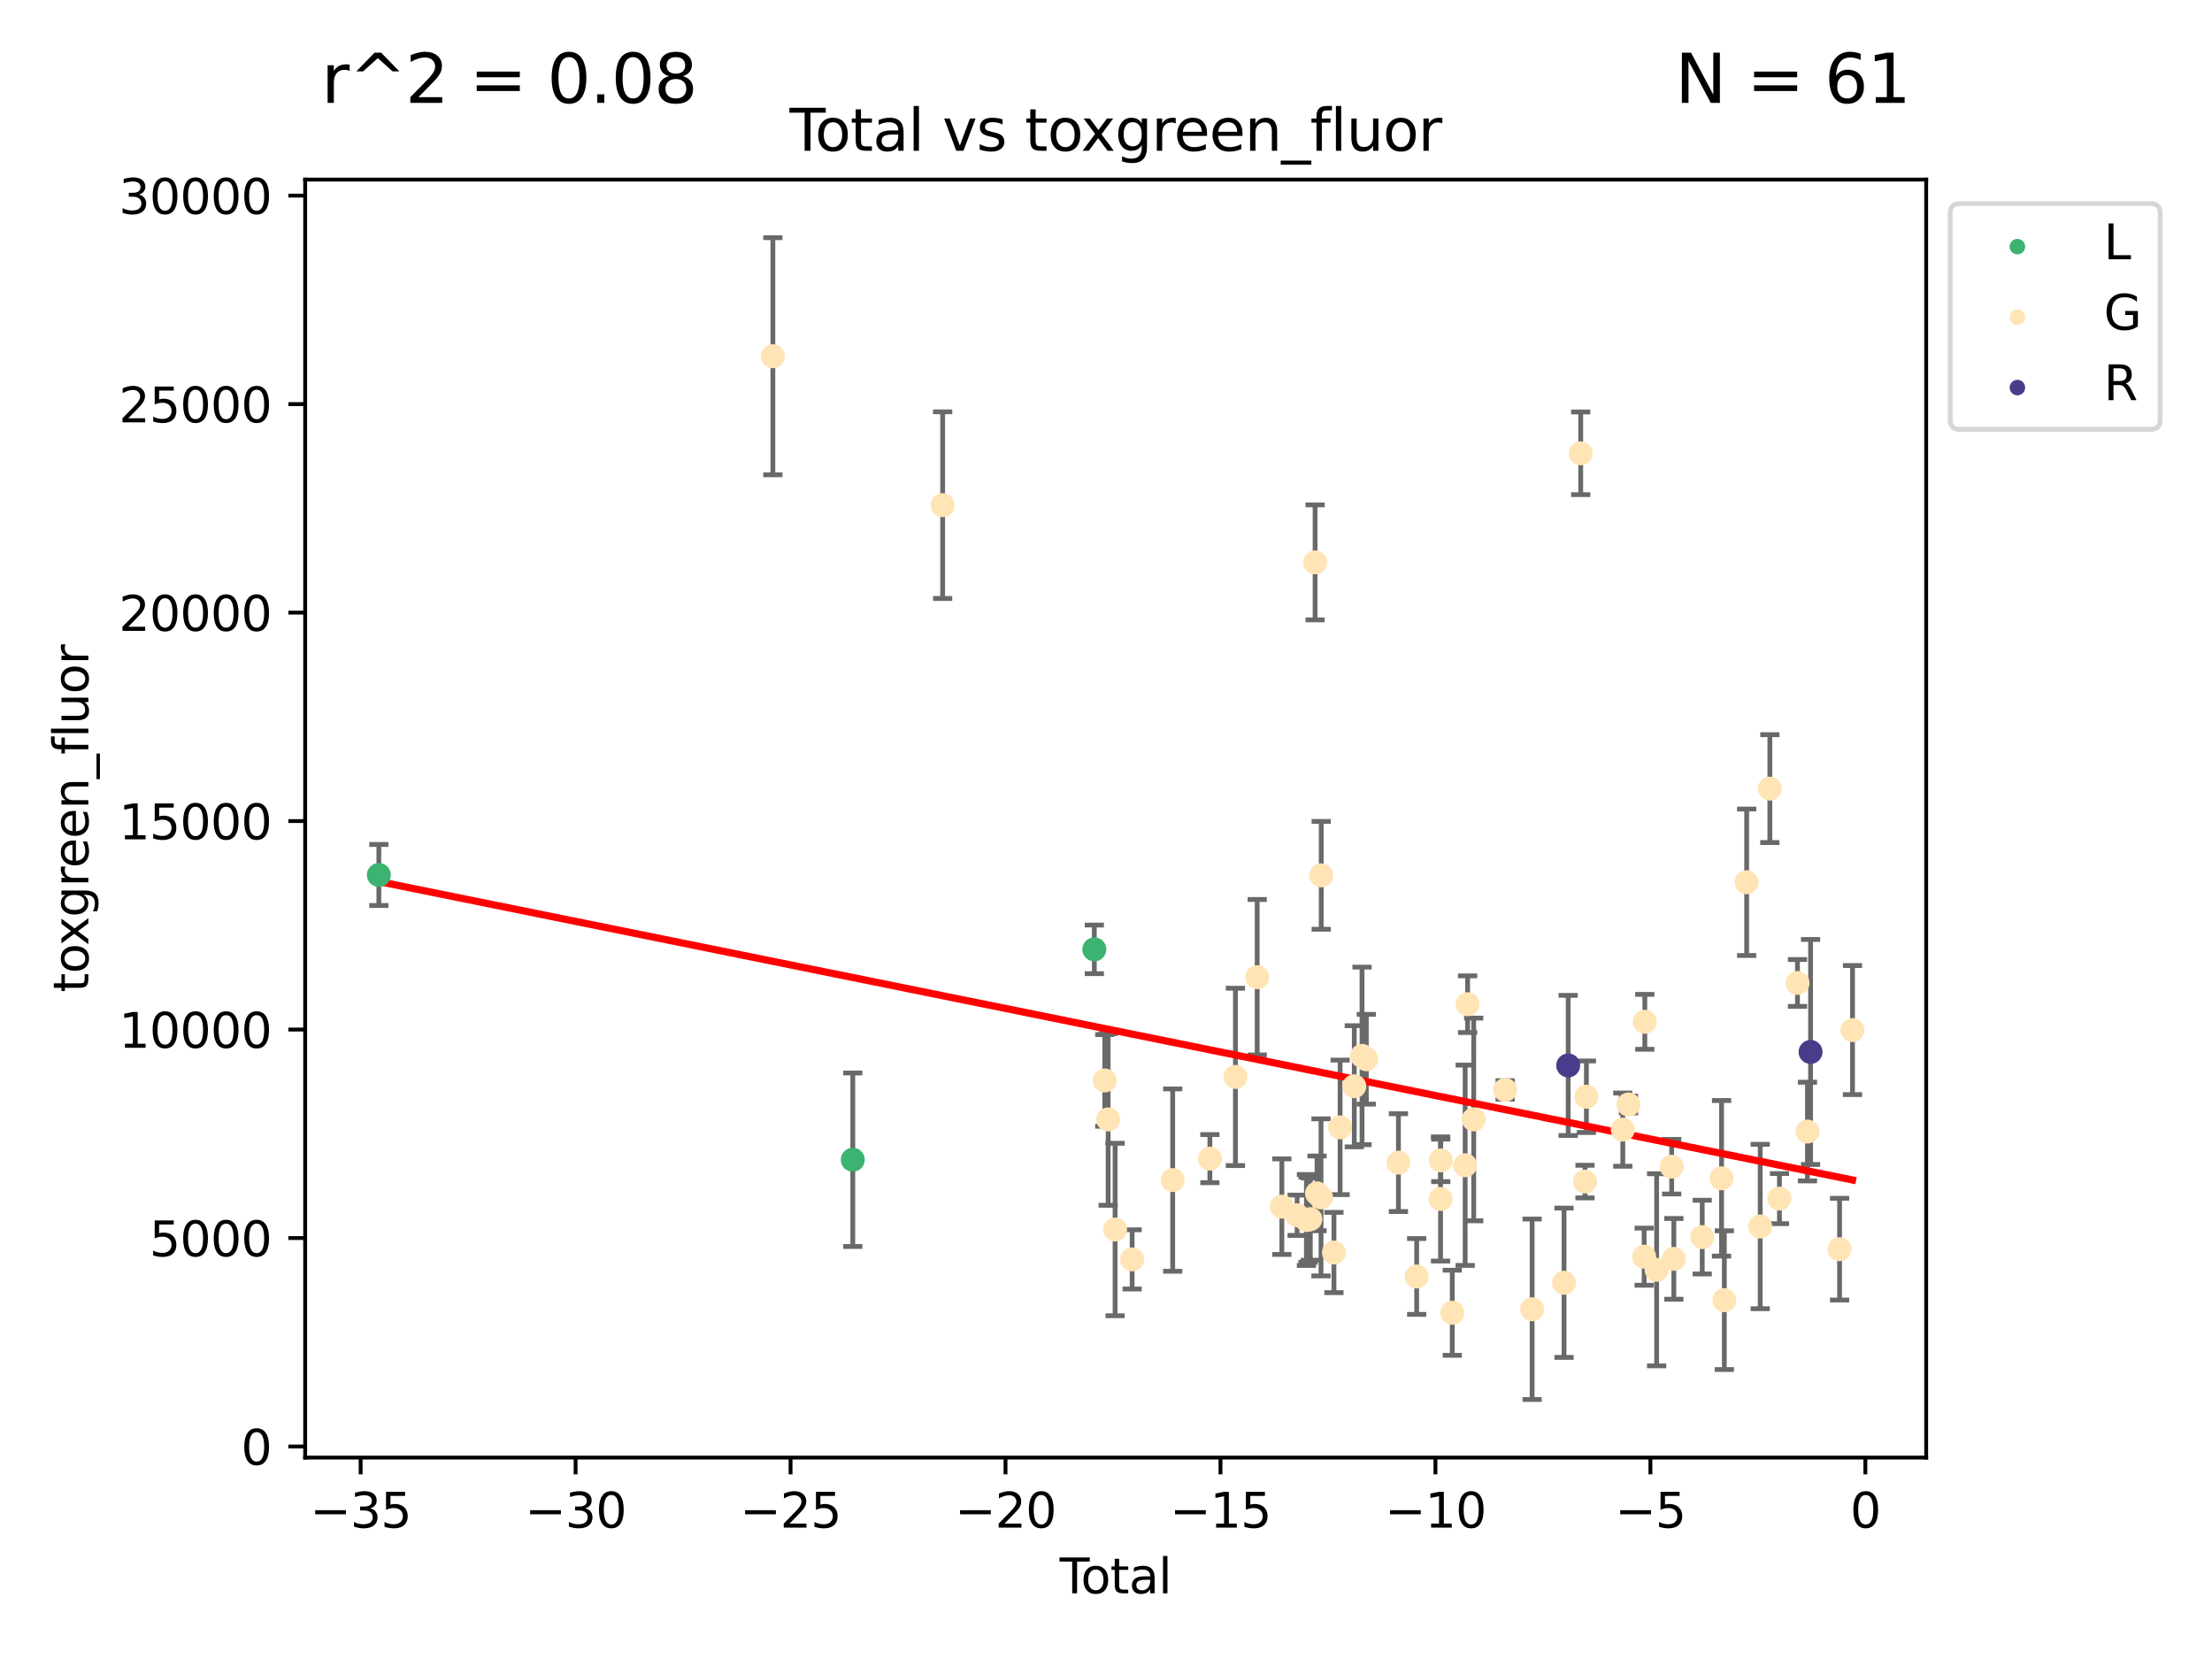 <?xml version="1.0" encoding="utf-8" standalone="no"?>
<!DOCTYPE svg PUBLIC "-//W3C//DTD SVG 1.1//EN"
  "http://www.w3.org/Graphics/SVG/1.1/DTD/svg11.dtd">
<svg xmlns:xlink="http://www.w3.org/1999/xlink" width="460.8pt" height="345.6pt" viewBox="0 0 460.8 345.6" xmlns="http://www.w3.org/2000/svg" version="1.1">
 <defs>
  <style type="text/css">*{stroke-linejoin: round; stroke-linecap: butt}</style>
 </defs>
 <g id="figure_1">
  <g id="patch_1">
   <path d="M 0 345.6 
L 460.8 345.6 
L 460.8 0 
L 0 0 
z
" style="fill: #ffffff"/>
  </g>
  <g id="axes_1">
   <g id="patch_2">
    <path d="M 63.571 303.64 
L 401.26 303.64 
L 401.26 37.411 
L 63.571 37.411 
z
" style="fill: #ffffff"/>
   </g>
   <g id="PathCollection_1">
    <defs>
     <path id="m1b25e1548e" d="M 0 1.118 
C 0.297 1.118 0.581 1 0.791 0.791 
C 1 0.581 1.118 0.297 1.118 0 
C 1.118 -0.297 1 -0.581 0.791 -0.791 
C 0.581 -1 0.297 -1.118 0 -1.118 
C -0.297 -1.118 -0.581 -1 -0.791 -0.791 
C -1 -0.581 -1.118 -0.297 -1.118 0 
C -1.118 0.297 -1 0.581 -0.791 0.791 
C -0.581 1 -0.297 1.118 0 1.118 
z
" style="stroke: #3cb371"/>
    </defs>
    <g clip-path="url(#p5093984e4c)">
     <use xlink:href="#m1b25e1548e" x="78.921" y="182.274" style="fill: #3cb371; stroke: #3cb371"/>
     <use xlink:href="#m1b25e1548e" x="177.651" y="241.595" style="fill: #3cb371; stroke: #3cb371"/>
     <use xlink:href="#m1b25e1548e" x="227.968" y="197.769" style="fill: #3cb371; stroke: #3cb371"/>
    </g>
   </g>
   <g id="PathCollection_2">
    <defs>
     <path id="m65c97c8d1c" d="M 0 1.118 
C 0.297 1.118 0.581 1 0.791 0.791 
C 1 0.581 1.118 0.297 1.118 0 
C 1.118 -0.297 1 -0.581 0.791 -0.791 
C 0.581 -1 0.297 -1.118 0 -1.118 
C -0.297 -1.118 -0.581 -1 -0.791 -0.791 
C -1 -0.581 -1.118 -0.297 -1.118 0 
C -1.118 0.297 -1 0.581 -0.791 0.791 
C -0.581 1 -0.297 1.118 0 1.118 
z
" style="stroke: #ffe4b5"/>
    </defs>
    <g clip-path="url(#p5093984e4c)">
     <use xlink:href="#m65c97c8d1c" x="161.003" y="74.208" style="fill: #ffe4b5; stroke: #ffe4b5"/>
     <use xlink:href="#m65c97c8d1c" x="196.371" y="105.23" style="fill: #ffe4b5; stroke: #ffe4b5"/>
     <use xlink:href="#m65c97c8d1c" x="230.148" y="225.076" style="fill: #ffe4b5; stroke: #ffe4b5"/>
     <use xlink:href="#m65c97c8d1c" x="230.85" y="233.197" style="fill: #ffe4b5; stroke: #ffe4b5"/>
     <use xlink:href="#m65c97c8d1c" x="232.294" y="256.133" style="fill: #ffe4b5; stroke: #ffe4b5"/>
     <use xlink:href="#m65c97c8d1c" x="235.846" y="262.355" style="fill: #ffe4b5; stroke: #ffe4b5"/>
     <use xlink:href="#m65c97c8d1c" x="244.294" y="245.833" style="fill: #ffe4b5; stroke: #ffe4b5"/>
     <use xlink:href="#m65c97c8d1c" x="252.041" y="241.366" style="fill: #ffe4b5; stroke: #ffe4b5"/>
     <use xlink:href="#m65c97c8d1c" x="257.364" y="224.338" style="fill: #ffe4b5; stroke: #ffe4b5"/>
     <use xlink:href="#m65c97c8d1c" x="261.895" y="203.567" style="fill: #ffe4b5; stroke: #ffe4b5"/>
     <use xlink:href="#m65c97c8d1c" x="267.033" y="251.371" style="fill: #ffe4b5; stroke: #ffe4b5"/>
     <use xlink:href="#m65c97c8d1c" x="270.213" y="253.158" style="fill: #ffe4b5; stroke: #ffe4b5"/>
     <use xlink:href="#m65c97c8d1c" x="272.154" y="254.144" style="fill: #ffe4b5; stroke: #ffe4b5"/>
     <use xlink:href="#m65c97c8d1c" x="272.483" y="254.078" style="fill: #ffe4b5; stroke: #ffe4b5"/>
     <use xlink:href="#m65c97c8d1c" x="272.962" y="253.966" style="fill: #ffe4b5; stroke: #ffe4b5"/>
     <use xlink:href="#m65c97c8d1c" x="273.958" y="117.154" style="fill: #ffe4b5; stroke: #ffe4b5"/>
     <use xlink:href="#m65c97c8d1c" x="274.361" y="248.597" style="fill: #ffe4b5; stroke: #ffe4b5"/>
     <use xlink:href="#m65c97c8d1c" x="275.192" y="249.435" style="fill: #ffe4b5; stroke: #ffe4b5"/>
     <use xlink:href="#m65c97c8d1c" x="275.236" y="182.351" style="fill: #ffe4b5; stroke: #ffe4b5"/>
     <use xlink:href="#m65c97c8d1c" x="277.887" y="260.922" style="fill: #ffe4b5; stroke: #ffe4b5"/>
     <use xlink:href="#m65c97c8d1c" x="279.17" y="234.845" style="fill: #ffe4b5; stroke: #ffe4b5"/>
     <use xlink:href="#m65c97c8d1c" x="282.124" y="226.288" style="fill: #ffe4b5; stroke: #ffe4b5"/>
     <use xlink:href="#m65c97c8d1c" x="283.734" y="219.956" style="fill: #ffe4b5; stroke: #ffe4b5"/>
     <use xlink:href="#m65c97c8d1c" x="284.63" y="220.66" style="fill: #ffe4b5; stroke: #ffe4b5"/>
     <use xlink:href="#m65c97c8d1c" x="291.322" y="242.198" style="fill: #ffe4b5; stroke: #ffe4b5"/>
     <use xlink:href="#m65c97c8d1c" x="295.118" y="265.915" style="fill: #ffe4b5; stroke: #ffe4b5"/>
     <use xlink:href="#m65c97c8d1c" x="300.094" y="249.77" style="fill: #ffe4b5; stroke: #ffe4b5"/>
     <use xlink:href="#m65c97c8d1c" x="300.14" y="241.728" style="fill: #ffe4b5; stroke: #ffe4b5"/>
     <use xlink:href="#m65c97c8d1c" x="302.534" y="273.469" style="fill: #ffe4b5; stroke: #ffe4b5"/>
     <use xlink:href="#m65c97c8d1c" x="305.221" y="242.746" style="fill: #ffe4b5; stroke: #ffe4b5"/>
     <use xlink:href="#m65c97c8d1c" x="305.732" y="209.192" style="fill: #ffe4b5; stroke: #ffe4b5"/>
     <use xlink:href="#m65c97c8d1c" x="307.001" y="233.201" style="fill: #ffe4b5; stroke: #ffe4b5"/>
     <use xlink:href="#m65c97c8d1c" x="313.546" y="227.045" style="fill: #ffe4b5; stroke: #ffe4b5"/>
     <use xlink:href="#m65c97c8d1c" x="319.172" y="272.743" style="fill: #ffe4b5; stroke: #ffe4b5"/>
     <use xlink:href="#m65c97c8d1c" x="325.818" y="267.219" style="fill: #ffe4b5; stroke: #ffe4b5"/>
     <use xlink:href="#m65c97c8d1c" x="329.291" y="94.432" style="fill: #ffe4b5; stroke: #ffe4b5"/>
     <use xlink:href="#m65c97c8d1c" x="330.185" y="246.148" style="fill: #ffe4b5; stroke: #ffe4b5"/>
     <use xlink:href="#m65c97c8d1c" x="330.476" y="228.467" style="fill: #ffe4b5; stroke: #ffe4b5"/>
     <use xlink:href="#m65c97c8d1c" x="338.061" y="235.325" style="fill: #ffe4b5; stroke: #ffe4b5"/>
     <use xlink:href="#m65c97c8d1c" x="339.243" y="230.083" style="fill: #ffe4b5; stroke: #ffe4b5"/>
     <use xlink:href="#m65c97c8d1c" x="342.505" y="261.792" style="fill: #ffe4b5; stroke: #ffe4b5"/>
     <use xlink:href="#m65c97c8d1c" x="342.644" y="212.862" style="fill: #ffe4b5; stroke: #ffe4b5"/>
     <use xlink:href="#m65c97c8d1c" x="345.104" y="264.527" style="fill: #ffe4b5; stroke: #ffe4b5"/>
     <use xlink:href="#m65c97c8d1c" x="348.243" y="243.04" style="fill: #ffe4b5; stroke: #ffe4b5"/>
     <use xlink:href="#m65c97c8d1c" x="348.692" y="262.246" style="fill: #ffe4b5; stroke: #ffe4b5"/>
     <use xlink:href="#m65c97c8d1c" x="354.605" y="257.711" style="fill: #ffe4b5; stroke: #ffe4b5"/>
     <use xlink:href="#m65c97c8d1c" x="358.631" y="245.466" style="fill: #ffe4b5; stroke: #ffe4b5"/>
     <use xlink:href="#m65c97c8d1c" x="359.21" y="270.848" style="fill: #ffe4b5; stroke: #ffe4b5"/>
     <use xlink:href="#m65c97c8d1c" x="363.86" y="183.792" style="fill: #ffe4b5; stroke: #ffe4b5"/>
     <use xlink:href="#m65c97c8d1c" x="366.685" y="255.503" style="fill: #ffe4b5; stroke: #ffe4b5"/>
     <use xlink:href="#m65c97c8d1c" x="368.694" y="164.284" style="fill: #ffe4b5; stroke: #ffe4b5"/>
     <use xlink:href="#m65c97c8d1c" x="370.692" y="249.691" style="fill: #ffe4b5; stroke: #ffe4b5"/>
     <use xlink:href="#m65c97c8d1c" x="374.451" y="204.766" style="fill: #ffe4b5; stroke: #ffe4b5"/>
     <use xlink:href="#m65c97c8d1c" x="376.525" y="235.728" style="fill: #ffe4b5; stroke: #ffe4b5"/>
     <use xlink:href="#m65c97c8d1c" x="383.218" y="260.221" style="fill: #ffe4b5; stroke: #ffe4b5"/>
     <use xlink:href="#m65c97c8d1c" x="385.911" y="214.584" style="fill: #ffe4b5; stroke: #ffe4b5"/>
    </g>
   </g>
   <g id="PathCollection_3">
    <defs>
     <path id="m6024391065" d="M 0 1.118 
C 0.297 1.118 0.581 1 0.791 0.791 
C 1 0.581 1.118 0.297 1.118 0 
C 1.118 -0.297 1 -0.581 0.791 -0.791 
C 0.581 -1 0.297 -1.118 0 -1.118 
C -0.297 -1.118 -0.581 -1 -0.791 -0.791 
C -1 -0.581 -1.118 -0.297 -1.118 0 
C -1.118 0.297 -1 0.581 -0.791 0.791 
C -0.581 1 -0.297 1.118 0 1.118 
z
" style="stroke: #483d8b"/>
    </defs>
    <g clip-path="url(#p5093984e4c)">
     <use xlink:href="#m6024391065" x="326.683" y="221.954" style="fill: #483d8b; stroke: #483d8b"/>
     <use xlink:href="#m6024391065" x="377.174" y="219.142" style="fill: #483d8b; stroke: #483d8b"/>
    </g>
   </g>
   <g id="matplotlib.axis_1">
    <g id="xtick_1">
     <g id="line2d_1">
      <defs>
       <path id="m0acd200748" d="M 0 0 
L 0 3.5 
" style="stroke: #000000; stroke-width: 0.8"/>
      </defs>
      <g>
       <use xlink:href="#m0acd200748" x="75.125" y="303.64" style="stroke: #000000; stroke-width: 0.8"/>
      </g>
     </g>
     <g id="text_1">
      <!-- −35 -->
      <g transform="translate(64.573 318.238)scale(0.1 -0.1)">
       <defs>
        <path id="DejaVuSans-2212" d="M 678 2272 
L 4684 2272 
L 4684 1741 
L 678 1741 
L 678 2272 
z
" transform="scale(0.016)"/>
        <path id="DejaVuSans-33" d="M 2597 2516 
Q 3050 2419 3304 2112 
Q 3559 1806 3559 1356 
Q 3559 666 3084 287 
Q 2609 -91 1734 -91 
Q 1441 -91 1130 -33 
Q 819 25 488 141 
L 488 750 
Q 750 597 1062 519 
Q 1375 441 1716 441 
Q 2309 441 2620 675 
Q 2931 909 2931 1356 
Q 2931 1769 2642 2001 
Q 2353 2234 1838 2234 
L 1294 2234 
L 1294 2753 
L 1863 2753 
Q 2328 2753 2575 2939 
Q 2822 3125 2822 3475 
Q 2822 3834 2567 4026 
Q 2313 4219 1838 4219 
Q 1578 4219 1281 4162 
Q 984 4106 628 3988 
L 628 4550 
Q 988 4650 1302 4700 
Q 1616 4750 1894 4750 
Q 2613 4750 3031 4423 
Q 3450 4097 3450 3541 
Q 3450 3153 3228 2886 
Q 3006 2619 2597 2516 
z
" transform="scale(0.016)"/>
        <path id="DejaVuSans-35" d="M 691 4666 
L 3169 4666 
L 3169 4134 
L 1269 4134 
L 1269 2991 
Q 1406 3038 1543 3061 
Q 1681 3084 1819 3084 
Q 2600 3084 3056 2656 
Q 3513 2228 3513 1497 
Q 3513 744 3044 326 
Q 2575 -91 1722 -91 
Q 1428 -91 1123 -41 
Q 819 9 494 109 
L 494 744 
Q 775 591 1075 516 
Q 1375 441 1709 441 
Q 2250 441 2565 725 
Q 2881 1009 2881 1497 
Q 2881 1984 2565 2268 
Q 2250 2553 1709 2553 
Q 1456 2553 1204 2497 
Q 953 2441 691 2322 
L 691 4666 
z
" transform="scale(0.016)"/>
       </defs>
       <use xlink:href="#DejaVuSans-2212"/>
       <use xlink:href="#DejaVuSans-33" x="83.789"/>
       <use xlink:href="#DejaVuSans-35" x="147.412"/>
      </g>
     </g>
    </g>
    <g id="xtick_2">
     <g id="line2d_2">
      <g>
       <use xlink:href="#m0acd200748" x="119.906" y="303.64" style="stroke: #000000; stroke-width: 0.8"/>
      </g>
     </g>
     <g id="text_2">
      <!-- −30 -->
      <g transform="translate(109.353 318.238)scale(0.1 -0.1)">
       <defs>
        <path id="DejaVuSans-30" d="M 2034 4250 
Q 1547 4250 1301 3770 
Q 1056 3291 1056 2328 
Q 1056 1369 1301 889 
Q 1547 409 2034 409 
Q 2525 409 2770 889 
Q 3016 1369 3016 2328 
Q 3016 3291 2770 3770 
Q 2525 4250 2034 4250 
z
M 2034 4750 
Q 2819 4750 3233 4129 
Q 3647 3509 3647 2328 
Q 3647 1150 3233 529 
Q 2819 -91 2034 -91 
Q 1250 -91 836 529 
Q 422 1150 422 2328 
Q 422 3509 836 4129 
Q 1250 4750 2034 4750 
z
" transform="scale(0.016)"/>
       </defs>
       <use xlink:href="#DejaVuSans-2212"/>
       <use xlink:href="#DejaVuSans-33" x="83.789"/>
       <use xlink:href="#DejaVuSans-30" x="147.412"/>
      </g>
     </g>
    </g>
    <g id="xtick_3">
     <g id="line2d_3">
      <g>
       <use xlink:href="#m0acd200748" x="164.686" y="303.64" style="stroke: #000000; stroke-width: 0.8"/>
      </g>
     </g>
     <g id="text_3">
      <!-- −25 -->
      <g transform="translate(154.134 318.238)scale(0.1 -0.1)">
       <defs>
        <path id="DejaVuSans-32" d="M 1228 531 
L 3431 531 
L 3431 0 
L 469 0 
L 469 531 
Q 828 903 1448 1529 
Q 2069 2156 2228 2338 
Q 2531 2678 2651 2914 
Q 2772 3150 2772 3378 
Q 2772 3750 2511 3984 
Q 2250 4219 1831 4219 
Q 1534 4219 1204 4116 
Q 875 4013 500 3803 
L 500 4441 
Q 881 4594 1212 4672 
Q 1544 4750 1819 4750 
Q 2544 4750 2975 4387 
Q 3406 4025 3406 3419 
Q 3406 3131 3298 2873 
Q 3191 2616 2906 2266 
Q 2828 2175 2409 1742 
Q 1991 1309 1228 531 
z
" transform="scale(0.016)"/>
       </defs>
       <use xlink:href="#DejaVuSans-2212"/>
       <use xlink:href="#DejaVuSans-32" x="83.789"/>
       <use xlink:href="#DejaVuSans-35" x="147.412"/>
      </g>
     </g>
    </g>
    <g id="xtick_4">
     <g id="line2d_4">
      <g>
       <use xlink:href="#m0acd200748" x="209.467" y="303.64" style="stroke: #000000; stroke-width: 0.8"/>
      </g>
     </g>
     <g id="text_4">
      <!-- −20 -->
      <g transform="translate(198.915 318.238)scale(0.1 -0.1)">
       <use xlink:href="#DejaVuSans-2212"/>
       <use xlink:href="#DejaVuSans-32" x="83.789"/>
       <use xlink:href="#DejaVuSans-30" x="147.412"/>
      </g>
     </g>
    </g>
    <g id="xtick_5">
     <g id="line2d_5">
      <g>
       <use xlink:href="#m0acd200748" x="254.248" y="303.64" style="stroke: #000000; stroke-width: 0.8"/>
      </g>
     </g>
     <g id="text_5">
      <!-- −15 -->
      <g transform="translate(243.695 318.238)scale(0.1 -0.1)">
       <defs>
        <path id="DejaVuSans-31" d="M 794 531 
L 1825 531 
L 1825 4091 
L 703 3866 
L 703 4441 
L 1819 4666 
L 2450 4666 
L 2450 531 
L 3481 531 
L 3481 0 
L 794 0 
L 794 531 
z
" transform="scale(0.016)"/>
       </defs>
       <use xlink:href="#DejaVuSans-2212"/>
       <use xlink:href="#DejaVuSans-31" x="83.789"/>
       <use xlink:href="#DejaVuSans-35" x="147.412"/>
      </g>
     </g>
    </g>
    <g id="xtick_6">
     <g id="line2d_6">
      <g>
       <use xlink:href="#m0acd200748" x="299.028" y="303.64" style="stroke: #000000; stroke-width: 0.8"/>
      </g>
     </g>
     <g id="text_6">
      <!-- −10 -->
      <g transform="translate(288.476 318.238)scale(0.1 -0.1)">
       <use xlink:href="#DejaVuSans-2212"/>
       <use xlink:href="#DejaVuSans-31" x="83.789"/>
       <use xlink:href="#DejaVuSans-30" x="147.412"/>
      </g>
     </g>
    </g>
    <g id="xtick_7">
     <g id="line2d_7">
      <g>
       <use xlink:href="#m0acd200748" x="343.809" y="303.64" style="stroke: #000000; stroke-width: 0.8"/>
      </g>
     </g>
     <g id="text_7">
      <!-- −5 -->
      <g transform="translate(336.438 318.238)scale(0.1 -0.1)">
       <use xlink:href="#DejaVuSans-2212"/>
       <use xlink:href="#DejaVuSans-35" x="83.789"/>
      </g>
     </g>
    </g>
    <g id="xtick_8">
     <g id="line2d_8">
      <g>
       <use xlink:href="#m0acd200748" x="388.59" y="303.64" style="stroke: #000000; stroke-width: 0.8"/>
      </g>
     </g>
     <g id="text_8">
      <!-- 0 -->
      <g transform="translate(385.408 318.238)scale(0.1 -0.1)">
       <use xlink:href="#DejaVuSans-30"/>
      </g>
     </g>
    </g>
    <g id="text_9">
     <!-- Total -->
     <g transform="translate(220.739 331.917)scale(0.1 -0.1)">
      <defs>
       <path id="DejaVuSans-54" d="M -19 4666 
L 3928 4666 
L 3928 4134 
L 2272 4134 
L 2272 0 
L 1638 0 
L 1638 4134 
L -19 4134 
L -19 4666 
z
" transform="scale(0.016)"/>
       <path id="DejaVuSans-6f" d="M 1959 3097 
Q 1497 3097 1228 2736 
Q 959 2375 959 1747 
Q 959 1119 1226 758 
Q 1494 397 1959 397 
Q 2419 397 2687 759 
Q 2956 1122 2956 1747 
Q 2956 2369 2687 2733 
Q 2419 3097 1959 3097 
z
M 1959 3584 
Q 2709 3584 3137 3096 
Q 3566 2609 3566 1747 
Q 3566 888 3137 398 
Q 2709 -91 1959 -91 
Q 1206 -91 779 398 
Q 353 888 353 1747 
Q 353 2609 779 3096 
Q 1206 3584 1959 3584 
z
" transform="scale(0.016)"/>
       <path id="DejaVuSans-74" d="M 1172 4494 
L 1172 3500 
L 2356 3500 
L 2356 3053 
L 1172 3053 
L 1172 1153 
Q 1172 725 1289 603 
Q 1406 481 1766 481 
L 2356 481 
L 2356 0 
L 1766 0 
Q 1100 0 847 248 
Q 594 497 594 1153 
L 594 3053 
L 172 3053 
L 172 3500 
L 594 3500 
L 594 4494 
L 1172 4494 
z
" transform="scale(0.016)"/>
       <path id="DejaVuSans-61" d="M 2194 1759 
Q 1497 1759 1228 1600 
Q 959 1441 959 1056 
Q 959 750 1161 570 
Q 1363 391 1709 391 
Q 2188 391 2477 730 
Q 2766 1069 2766 1631 
L 2766 1759 
L 2194 1759 
z
M 3341 1997 
L 3341 0 
L 2766 0 
L 2766 531 
Q 2569 213 2275 61 
Q 1981 -91 1556 -91 
Q 1019 -91 701 211 
Q 384 513 384 1019 
Q 384 1609 779 1909 
Q 1175 2209 1959 2209 
L 2766 2209 
L 2766 2266 
Q 2766 2663 2505 2880 
Q 2244 3097 1772 3097 
Q 1472 3097 1187 3025 
Q 903 2953 641 2809 
L 641 3341 
Q 956 3463 1253 3523 
Q 1550 3584 1831 3584 
Q 2591 3584 2966 3190 
Q 3341 2797 3341 1997 
z
" transform="scale(0.016)"/>
       <path id="DejaVuSans-6c" d="M 603 4863 
L 1178 4863 
L 1178 0 
L 603 0 
L 603 4863 
z
" transform="scale(0.016)"/>
      </defs>
      <use xlink:href="#DejaVuSans-54"/>
      <use xlink:href="#DejaVuSans-6f" x="44.084"/>
      <use xlink:href="#DejaVuSans-74" x="105.266"/>
      <use xlink:href="#DejaVuSans-61" x="144.475"/>
      <use xlink:href="#DejaVuSans-6c" x="205.754"/>
     </g>
    </g>
   </g>
   <g id="matplotlib.axis_2">
    <g id="ytick_1">
     <g id="line2d_9">
      <defs>
       <path id="m6186f26aba" d="M 0 0 
L -3.5 0 
" style="stroke: #000000; stroke-width: 0.8"/>
      </defs>
      <g>
       <use xlink:href="#m6186f26aba" x="63.571" y="301.335" style="stroke: #000000; stroke-width: 0.8"/>
      </g>
     </g>
     <g id="text_10">
      <!-- 0 -->
      <g transform="translate(50.209 305.134)scale(0.1 -0.1)">
       <use xlink:href="#DejaVuSans-30"/>
      </g>
     </g>
    </g>
    <g id="ytick_2">
     <g id="line2d_10">
      <g>
       <use xlink:href="#m6186f26aba" x="63.571" y="257.905" style="stroke: #000000; stroke-width: 0.8"/>
      </g>
     </g>
     <g id="text_11">
      <!-- 5000 -->
      <g transform="translate(31.121 261.704)scale(0.1 -0.1)">
       <use xlink:href="#DejaVuSans-35"/>
       <use xlink:href="#DejaVuSans-30" x="63.623"/>
       <use xlink:href="#DejaVuSans-30" x="127.246"/>
       <use xlink:href="#DejaVuSans-30" x="190.869"/>
      </g>
     </g>
    </g>
    <g id="ytick_3">
     <g id="line2d_11">
      <g>
       <use xlink:href="#m6186f26aba" x="63.571" y="214.475" style="stroke: #000000; stroke-width: 0.8"/>
      </g>
     </g>
     <g id="text_12">
      <!-- 10000 -->
      <g transform="translate(24.759 218.275)scale(0.1 -0.1)">
       <use xlink:href="#DejaVuSans-31"/>
       <use xlink:href="#DejaVuSans-30" x="63.623"/>
       <use xlink:href="#DejaVuSans-30" x="127.246"/>
       <use xlink:href="#DejaVuSans-30" x="190.869"/>
       <use xlink:href="#DejaVuSans-30" x="254.492"/>
      </g>
     </g>
    </g>
    <g id="ytick_4">
     <g id="line2d_12">
      <g>
       <use xlink:href="#m6186f26aba" x="63.571" y="171.046" style="stroke: #000000; stroke-width: 0.8"/>
      </g>
     </g>
     <g id="text_13">
      <!-- 15000 -->
      <g transform="translate(24.759 174.845)scale(0.1 -0.1)">
       <use xlink:href="#DejaVuSans-31"/>
       <use xlink:href="#DejaVuSans-35" x="63.623"/>
       <use xlink:href="#DejaVuSans-30" x="127.246"/>
       <use xlink:href="#DejaVuSans-30" x="190.869"/>
       <use xlink:href="#DejaVuSans-30" x="254.492"/>
      </g>
     </g>
    </g>
    <g id="ytick_5">
     <g id="line2d_13">
      <g>
       <use xlink:href="#m6186f26aba" x="63.571" y="127.616" style="stroke: #000000; stroke-width: 0.8"/>
      </g>
     </g>
     <g id="text_14">
      <!-- 20000 -->
      <g transform="translate(24.759 131.415)scale(0.1 -0.1)">
       <use xlink:href="#DejaVuSans-32"/>
       <use xlink:href="#DejaVuSans-30" x="63.623"/>
       <use xlink:href="#DejaVuSans-30" x="127.246"/>
       <use xlink:href="#DejaVuSans-30" x="190.869"/>
       <use xlink:href="#DejaVuSans-30" x="254.492"/>
      </g>
     </g>
    </g>
    <g id="ytick_6">
     <g id="line2d_14">
      <g>
       <use xlink:href="#m6186f26aba" x="63.571" y="84.186" style="stroke: #000000; stroke-width: 0.8"/>
      </g>
     </g>
     <g id="text_15">
      <!-- 25000 -->
      <g transform="translate(24.759 87.985)scale(0.1 -0.1)">
       <use xlink:href="#DejaVuSans-32"/>
       <use xlink:href="#DejaVuSans-35" x="63.623"/>
       <use xlink:href="#DejaVuSans-30" x="127.246"/>
       <use xlink:href="#DejaVuSans-30" x="190.869"/>
       <use xlink:href="#DejaVuSans-30" x="254.492"/>
      </g>
     </g>
    </g>
    <g id="ytick_7">
     <g id="line2d_15">
      <g>
       <use xlink:href="#m6186f26aba" x="63.571" y="40.757" style="stroke: #000000; stroke-width: 0.8"/>
      </g>
     </g>
     <g id="text_16">
      <!-- 30000 -->
      <g transform="translate(24.759 44.556)scale(0.1 -0.1)">
       <use xlink:href="#DejaVuSans-33"/>
       <use xlink:href="#DejaVuSans-30" x="63.623"/>
       <use xlink:href="#DejaVuSans-30" x="127.246"/>
       <use xlink:href="#DejaVuSans-30" x="190.869"/>
       <use xlink:href="#DejaVuSans-30" x="254.492"/>
      </g>
     </g>
    </g>
    <g id="text_17">
     <!-- toxgreen_fluor -->
     <g transform="translate(18.401 206.72)rotate(-90)scale(0.1 -0.1)">
      <defs>
       <path id="DejaVuSans-78" d="M 3513 3500 
L 2247 1797 
L 3578 0 
L 2900 0 
L 1881 1375 
L 863 0 
L 184 0 
L 1544 1831 
L 300 3500 
L 978 3500 
L 1906 2253 
L 2834 3500 
L 3513 3500 
z
" transform="scale(0.016)"/>
       <path id="DejaVuSans-67" d="M 2906 1791 
Q 2906 2416 2648 2759 
Q 2391 3103 1925 3103 
Q 1463 3103 1205 2759 
Q 947 2416 947 1791 
Q 947 1169 1205 825 
Q 1463 481 1925 481 
Q 2391 481 2648 825 
Q 2906 1169 2906 1791 
z
M 3481 434 
Q 3481 -459 3084 -895 
Q 2688 -1331 1869 -1331 
Q 1566 -1331 1297 -1286 
Q 1028 -1241 775 -1147 
L 775 -588 
Q 1028 -725 1275 -790 
Q 1522 -856 1778 -856 
Q 2344 -856 2625 -561 
Q 2906 -266 2906 331 
L 2906 616 
Q 2728 306 2450 153 
Q 2172 0 1784 0 
Q 1141 0 747 490 
Q 353 981 353 1791 
Q 353 2603 747 3093 
Q 1141 3584 1784 3584 
Q 2172 3584 2450 3431 
Q 2728 3278 2906 2969 
L 2906 3500 
L 3481 3500 
L 3481 434 
z
" transform="scale(0.016)"/>
       <path id="DejaVuSans-72" d="M 2631 2963 
Q 2534 3019 2420 3045 
Q 2306 3072 2169 3072 
Q 1681 3072 1420 2755 
Q 1159 2438 1159 1844 
L 1159 0 
L 581 0 
L 581 3500 
L 1159 3500 
L 1159 2956 
Q 1341 3275 1631 3429 
Q 1922 3584 2338 3584 
Q 2397 3584 2469 3576 
Q 2541 3569 2628 3553 
L 2631 2963 
z
" transform="scale(0.016)"/>
       <path id="DejaVuSans-65" d="M 3597 1894 
L 3597 1613 
L 953 1613 
Q 991 1019 1311 708 
Q 1631 397 2203 397 
Q 2534 397 2845 478 
Q 3156 559 3463 722 
L 3463 178 
Q 3153 47 2828 -22 
Q 2503 -91 2169 -91 
Q 1331 -91 842 396 
Q 353 884 353 1716 
Q 353 2575 817 3079 
Q 1281 3584 2069 3584 
Q 2775 3584 3186 3129 
Q 3597 2675 3597 1894 
z
M 3022 2063 
Q 3016 2534 2758 2815 
Q 2500 3097 2075 3097 
Q 1594 3097 1305 2825 
Q 1016 2553 972 2059 
L 3022 2063 
z
" transform="scale(0.016)"/>
       <path id="DejaVuSans-6e" d="M 3513 2113 
L 3513 0 
L 2938 0 
L 2938 2094 
Q 2938 2591 2744 2837 
Q 2550 3084 2163 3084 
Q 1697 3084 1428 2787 
Q 1159 2491 1159 1978 
L 1159 0 
L 581 0 
L 581 3500 
L 1159 3500 
L 1159 2956 
Q 1366 3272 1645 3428 
Q 1925 3584 2291 3584 
Q 2894 3584 3203 3211 
Q 3513 2838 3513 2113 
z
" transform="scale(0.016)"/>
       <path id="DejaVuSans-5f" d="M 3263 -1063 
L 3263 -1509 
L -63 -1509 
L -63 -1063 
L 3263 -1063 
z
" transform="scale(0.016)"/>
       <path id="DejaVuSans-66" d="M 2375 4863 
L 2375 4384 
L 1825 4384 
Q 1516 4384 1395 4259 
Q 1275 4134 1275 3809 
L 1275 3500 
L 2222 3500 
L 2222 3053 
L 1275 3053 
L 1275 0 
L 697 0 
L 697 3053 
L 147 3053 
L 147 3500 
L 697 3500 
L 697 3744 
Q 697 4328 969 4595 
Q 1241 4863 1831 4863 
L 2375 4863 
z
" transform="scale(0.016)"/>
       <path id="DejaVuSans-75" d="M 544 1381 
L 544 3500 
L 1119 3500 
L 1119 1403 
Q 1119 906 1312 657 
Q 1506 409 1894 409 
Q 2359 409 2629 706 
Q 2900 1003 2900 1516 
L 2900 3500 
L 3475 3500 
L 3475 0 
L 2900 0 
L 2900 538 
Q 2691 219 2414 64 
Q 2138 -91 1772 -91 
Q 1169 -91 856 284 
Q 544 659 544 1381 
z
M 1991 3584 
L 1991 3584 
z
" transform="scale(0.016)"/>
      </defs>
      <use xlink:href="#DejaVuSans-74"/>
      <use xlink:href="#DejaVuSans-6f" x="39.209"/>
      <use xlink:href="#DejaVuSans-78" x="97.266"/>
      <use xlink:href="#DejaVuSans-67" x="156.445"/>
      <use xlink:href="#DejaVuSans-72" x="219.922"/>
      <use xlink:href="#DejaVuSans-65" x="258.785"/>
      <use xlink:href="#DejaVuSans-65" x="320.309"/>
      <use xlink:href="#DejaVuSans-6e" x="381.832"/>
      <use xlink:href="#DejaVuSans-5f" x="445.211"/>
      <use xlink:href="#DejaVuSans-66" x="495.211"/>
      <use xlink:href="#DejaVuSans-6c" x="530.416"/>
      <use xlink:href="#DejaVuSans-75" x="558.199"/>
      <use xlink:href="#DejaVuSans-6f" x="621.578"/>
      <use xlink:href="#DejaVuSans-72" x="682.76"/>
     </g>
    </g>
   </g>
   <g id="LineCollection_1">
    <path d="M 78.921 188.633 
L 78.921 175.915 
" clip-path="url(#p5093984e4c)" style="fill: none; stroke: #696969"/>
    <path d="M 177.651 259.662 
L 177.651 223.528 
" clip-path="url(#p5093984e4c)" style="fill: none; stroke: #696969"/>
    <path d="M 227.968 202.829 
L 227.968 192.709 
" clip-path="url(#p5093984e4c)" style="fill: none; stroke: #696969"/>
   </g>
   <g id="line2d_16">
    <defs>
     <path id="m03b130be96" d="M 2 0 
L -2 -0 
" style="stroke: #696969"/>
    </defs>
    <g clip-path="url(#p5093984e4c)">
     <use xlink:href="#m03b130be96" x="78.921" y="188.633" style="fill: #696969; stroke: #696969"/>
     <use xlink:href="#m03b130be96" x="177.651" y="259.662" style="fill: #696969; stroke: #696969"/>
     <use xlink:href="#m03b130be96" x="227.968" y="202.829" style="fill: #696969; stroke: #696969"/>
    </g>
   </g>
   <g id="line2d_17">
    <g clip-path="url(#p5093984e4c)">
     <use xlink:href="#m03b130be96" x="78.921" y="175.915" style="fill: #696969; stroke: #696969"/>
     <use xlink:href="#m03b130be96" x="177.651" y="223.528" style="fill: #696969; stroke: #696969"/>
     <use xlink:href="#m03b130be96" x="227.968" y="192.709" style="fill: #696969; stroke: #696969"/>
    </g>
   </g>
   <g id="LineCollection_2">
    <path d="M 161.003 98.904 
L 161.003 49.513 
" clip-path="url(#p5093984e4c)" style="fill: none; stroke: #696969"/>
    <path d="M 196.371 124.674 
L 196.371 85.787 
" clip-path="url(#p5093984e4c)" style="fill: none; stroke: #696969"/>
    <path d="M 230.148 234.625 
L 230.148 215.527 
" clip-path="url(#p5093984e4c)" style="fill: none; stroke: #696969"/>
    <path d="M 230.85 251.079 
L 230.85 215.315 
" clip-path="url(#p5093984e4c)" style="fill: none; stroke: #696969"/>
    <path d="M 232.294 274.091 
L 232.294 238.175 
" clip-path="url(#p5093984e4c)" style="fill: none; stroke: #696969"/>
    <path d="M 235.846 268.526 
L 235.846 256.183 
" clip-path="url(#p5093984e4c)" style="fill: none; stroke: #696969"/>
    <path d="M 244.294 264.821 
L 244.294 226.845 
" clip-path="url(#p5093984e4c)" style="fill: none; stroke: #696969"/>
    <path d="M 252.041 246.382 
L 252.041 236.35 
" clip-path="url(#p5093984e4c)" style="fill: none; stroke: #696969"/>
    <path d="M 257.364 242.813 
L 257.364 205.864 
" clip-path="url(#p5093984e4c)" style="fill: none; stroke: #696969"/>
    <path d="M 261.895 219.755 
L 261.895 187.379 
" clip-path="url(#p5093984e4c)" style="fill: none; stroke: #696969"/>
    <path d="M 267.033 261.325 
L 267.033 241.418 
" clip-path="url(#p5093984e4c)" style="fill: none; stroke: #696969"/>
    <path d="M 270.213 257.359 
L 270.213 248.958 
" clip-path="url(#p5093984e4c)" style="fill: none; stroke: #696969"/>
    <path d="M 272.154 263.613 
L 272.154 244.675 
" clip-path="url(#p5093984e4c)" style="fill: none; stroke: #696969"/>
    <path d="M 272.483 262.958 
L 272.483 245.199 
" clip-path="url(#p5093984e4c)" style="fill: none; stroke: #696969"/>
    <path d="M 272.962 262.529 
L 272.962 245.404 
" clip-path="url(#p5093984e4c)" style="fill: none; stroke: #696969"/>
    <path d="M 273.958 129.126 
L 273.958 105.182 
" clip-path="url(#p5093984e4c)" style="fill: none; stroke: #696969"/>
    <path d="M 274.361 256.377 
L 274.361 240.818 
" clip-path="url(#p5093984e4c)" style="fill: none; stroke: #696969"/>
    <path d="M 275.192 265.798 
L 275.192 233.072 
" clip-path="url(#p5093984e4c)" style="fill: none; stroke: #696969"/>
    <path d="M 275.236 193.583 
L 275.236 171.119 
" clip-path="url(#p5093984e4c)" style="fill: none; stroke: #696969"/>
    <path d="M 277.887 269.281 
L 277.887 252.563 
" clip-path="url(#p5093984e4c)" style="fill: none; stroke: #696969"/>
    <path d="M 279.17 248.859 
L 279.17 220.831 
" clip-path="url(#p5093984e4c)" style="fill: none; stroke: #696969"/>
    <path d="M 282.124 238.906 
L 282.124 213.67 
" clip-path="url(#p5093984e4c)" style="fill: none; stroke: #696969"/>
    <path d="M 283.734 238.448 
L 283.734 201.464 
" clip-path="url(#p5093984e4c)" style="fill: none; stroke: #696969"/>
    <path d="M 284.63 230.012 
L 284.63 211.309 
" clip-path="url(#p5093984e4c)" style="fill: none; stroke: #696969"/>
    <path d="M 291.322 252.385 
L 291.322 232.01 
" clip-path="url(#p5093984e4c)" style="fill: none; stroke: #696969"/>
    <path d="M 295.118 273.809 
L 295.118 258.021 
" clip-path="url(#p5093984e4c)" style="fill: none; stroke: #696969"/>
    <path d="M 300.094 262.702 
L 300.094 236.837 
" clip-path="url(#p5093984e4c)" style="fill: none; stroke: #696969"/>
    <path d="M 300.14 246.154 
L 300.14 237.302 
" clip-path="url(#p5093984e4c)" style="fill: none; stroke: #696969"/>
    <path d="M 302.534 282.334 
L 302.534 264.605 
" clip-path="url(#p5093984e4c)" style="fill: none; stroke: #696969"/>
    <path d="M 305.221 263.611 
L 305.221 221.882 
" clip-path="url(#p5093984e4c)" style="fill: none; stroke: #696969"/>
    <path d="M 305.732 215.095 
L 305.732 203.288 
" clip-path="url(#p5093984e4c)" style="fill: none; stroke: #696969"/>
    <path d="M 307.001 254.312 
L 307.001 212.089 
" clip-path="url(#p5093984e4c)" style="fill: none; stroke: #696969"/>
    <path d="M 313.546 228.967 
L 313.546 225.123 
" clip-path="url(#p5093984e4c)" style="fill: none; stroke: #696969"/>
    <path d="M 319.172 291.539 
L 319.172 253.947 
" clip-path="url(#p5093984e4c)" style="fill: none; stroke: #696969"/>
    <path d="M 325.818 282.773 
L 325.818 251.666 
" clip-path="url(#p5093984e4c)" style="fill: none; stroke: #696969"/>
    <path d="M 329.291 103.045 
L 329.291 85.818 
" clip-path="url(#p5093984e4c)" style="fill: none; stroke: #696969"/>
    <path d="M 330.185 249.544 
L 330.185 242.751 
" clip-path="url(#p5093984e4c)" style="fill: none; stroke: #696969"/>
    <path d="M 330.476 235.916 
L 330.476 221.019 
" clip-path="url(#p5093984e4c)" style="fill: none; stroke: #696969"/>
    <path d="M 338.061 242.952 
L 338.061 227.697 
" clip-path="url(#p5093984e4c)" style="fill: none; stroke: #696969"/>
    <path d="M 339.243 231.824 
L 339.243 228.342 
" clip-path="url(#p5093984e4c)" style="fill: none; stroke: #696969"/>
    <path d="M 342.505 267.739 
L 342.505 255.845 
" clip-path="url(#p5093984e4c)" style="fill: none; stroke: #696969"/>
    <path d="M 342.644 218.582 
L 342.644 207.142 
" clip-path="url(#p5093984e4c)" style="fill: none; stroke: #696969"/>
    <path d="M 345.104 284.538 
L 345.104 244.516 
" clip-path="url(#p5093984e4c)" style="fill: none; stroke: #696969"/>
    <path d="M 348.243 248.728 
L 348.243 237.353 
" clip-path="url(#p5093984e4c)" style="fill: none; stroke: #696969"/>
    <path d="M 348.692 270.657 
L 348.692 253.834 
" clip-path="url(#p5093984e4c)" style="fill: none; stroke: #696969"/>
    <path d="M 354.605 265.392 
L 354.605 250.03 
" clip-path="url(#p5093984e4c)" style="fill: none; stroke: #696969"/>
    <path d="M 358.631 261.673 
L 358.631 229.259 
" clip-path="url(#p5093984e4c)" style="fill: none; stroke: #696969"/>
    <path d="M 359.21 285.299 
L 359.21 256.398 
" clip-path="url(#p5093984e4c)" style="fill: none; stroke: #696969"/>
    <path d="M 363.86 199.045 
L 363.86 168.54 
" clip-path="url(#p5093984e4c)" style="fill: none; stroke: #696969"/>
    <path d="M 366.685 272.624 
L 366.685 238.382 
" clip-path="url(#p5093984e4c)" style="fill: none; stroke: #696969"/>
    <path d="M 368.694 175.52 
L 368.694 153.047 
" clip-path="url(#p5093984e4c)" style="fill: none; stroke: #696969"/>
    <path d="M 370.692 254.905 
L 370.692 244.477 
" clip-path="url(#p5093984e4c)" style="fill: none; stroke: #696969"/>
    <path d="M 374.451 209.649 
L 374.451 199.884 
" clip-path="url(#p5093984e4c)" style="fill: none; stroke: #696969"/>
    <path d="M 376.525 246.008 
L 376.525 225.448 
" clip-path="url(#p5093984e4c)" style="fill: none; stroke: #696969"/>
    <path d="M 383.218 270.818 
L 383.218 249.624 
" clip-path="url(#p5093984e4c)" style="fill: none; stroke: #696969"/>
    <path d="M 385.911 228.025 
L 385.911 201.143 
" clip-path="url(#p5093984e4c)" style="fill: none; stroke: #696969"/>
   </g>
   <g id="line2d_18">
    <g clip-path="url(#p5093984e4c)">
     <use xlink:href="#m03b130be96" x="161.003" y="98.904" style="fill: #696969; stroke: #696969"/>
     <use xlink:href="#m03b130be96" x="196.371" y="124.674" style="fill: #696969; stroke: #696969"/>
     <use xlink:href="#m03b130be96" x="230.148" y="234.625" style="fill: #696969; stroke: #696969"/>
     <use xlink:href="#m03b130be96" x="230.85" y="251.079" style="fill: #696969; stroke: #696969"/>
     <use xlink:href="#m03b130be96" x="232.294" y="274.091" style="fill: #696969; stroke: #696969"/>
     <use xlink:href="#m03b130be96" x="235.846" y="268.526" style="fill: #696969; stroke: #696969"/>
     <use xlink:href="#m03b130be96" x="244.294" y="264.821" style="fill: #696969; stroke: #696969"/>
     <use xlink:href="#m03b130be96" x="252.041" y="246.382" style="fill: #696969; stroke: #696969"/>
     <use xlink:href="#m03b130be96" x="257.364" y="242.813" style="fill: #696969; stroke: #696969"/>
     <use xlink:href="#m03b130be96" x="261.895" y="219.755" style="fill: #696969; stroke: #696969"/>
     <use xlink:href="#m03b130be96" x="267.033" y="261.325" style="fill: #696969; stroke: #696969"/>
     <use xlink:href="#m03b130be96" x="270.213" y="257.359" style="fill: #696969; stroke: #696969"/>
     <use xlink:href="#m03b130be96" x="272.154" y="263.613" style="fill: #696969; stroke: #696969"/>
     <use xlink:href="#m03b130be96" x="272.483" y="262.958" style="fill: #696969; stroke: #696969"/>
     <use xlink:href="#m03b130be96" x="272.962" y="262.529" style="fill: #696969; stroke: #696969"/>
     <use xlink:href="#m03b130be96" x="273.958" y="129.126" style="fill: #696969; stroke: #696969"/>
     <use xlink:href="#m03b130be96" x="274.361" y="256.377" style="fill: #696969; stroke: #696969"/>
     <use xlink:href="#m03b130be96" x="275.192" y="265.798" style="fill: #696969; stroke: #696969"/>
     <use xlink:href="#m03b130be96" x="275.236" y="193.583" style="fill: #696969; stroke: #696969"/>
     <use xlink:href="#m03b130be96" x="277.887" y="269.281" style="fill: #696969; stroke: #696969"/>
     <use xlink:href="#m03b130be96" x="279.17" y="248.859" style="fill: #696969; stroke: #696969"/>
     <use xlink:href="#m03b130be96" x="282.124" y="238.906" style="fill: #696969; stroke: #696969"/>
     <use xlink:href="#m03b130be96" x="283.734" y="238.448" style="fill: #696969; stroke: #696969"/>
     <use xlink:href="#m03b130be96" x="284.63" y="230.012" style="fill: #696969; stroke: #696969"/>
     <use xlink:href="#m03b130be96" x="291.322" y="252.385" style="fill: #696969; stroke: #696969"/>
     <use xlink:href="#m03b130be96" x="295.118" y="273.809" style="fill: #696969; stroke: #696969"/>
     <use xlink:href="#m03b130be96" x="300.094" y="262.702" style="fill: #696969; stroke: #696969"/>
     <use xlink:href="#m03b130be96" x="300.14" y="246.154" style="fill: #696969; stroke: #696969"/>
     <use xlink:href="#m03b130be96" x="302.534" y="282.334" style="fill: #696969; stroke: #696969"/>
     <use xlink:href="#m03b130be96" x="305.221" y="263.611" style="fill: #696969; stroke: #696969"/>
     <use xlink:href="#m03b130be96" x="305.732" y="215.095" style="fill: #696969; stroke: #696969"/>
     <use xlink:href="#m03b130be96" x="307.001" y="254.312" style="fill: #696969; stroke: #696969"/>
     <use xlink:href="#m03b130be96" x="313.546" y="228.967" style="fill: #696969; stroke: #696969"/>
     <use xlink:href="#m03b130be96" x="319.172" y="291.539" style="fill: #696969; stroke: #696969"/>
     <use xlink:href="#m03b130be96" x="325.818" y="282.773" style="fill: #696969; stroke: #696969"/>
     <use xlink:href="#m03b130be96" x="329.291" y="103.045" style="fill: #696969; stroke: #696969"/>
     <use xlink:href="#m03b130be96" x="330.185" y="249.544" style="fill: #696969; stroke: #696969"/>
     <use xlink:href="#m03b130be96" x="330.476" y="235.916" style="fill: #696969; stroke: #696969"/>
     <use xlink:href="#m03b130be96" x="338.061" y="242.952" style="fill: #696969; stroke: #696969"/>
     <use xlink:href="#m03b130be96" x="339.243" y="231.824" style="fill: #696969; stroke: #696969"/>
     <use xlink:href="#m03b130be96" x="342.505" y="267.739" style="fill: #696969; stroke: #696969"/>
     <use xlink:href="#m03b130be96" x="342.644" y="218.582" style="fill: #696969; stroke: #696969"/>
     <use xlink:href="#m03b130be96" x="345.104" y="284.538" style="fill: #696969; stroke: #696969"/>
     <use xlink:href="#m03b130be96" x="348.243" y="248.728" style="fill: #696969; stroke: #696969"/>
     <use xlink:href="#m03b130be96" x="348.692" y="270.657" style="fill: #696969; stroke: #696969"/>
     <use xlink:href="#m03b130be96" x="354.605" y="265.392" style="fill: #696969; stroke: #696969"/>
     <use xlink:href="#m03b130be96" x="358.631" y="261.673" style="fill: #696969; stroke: #696969"/>
     <use xlink:href="#m03b130be96" x="359.21" y="285.299" style="fill: #696969; stroke: #696969"/>
     <use xlink:href="#m03b130be96" x="363.86" y="199.045" style="fill: #696969; stroke: #696969"/>
     <use xlink:href="#m03b130be96" x="366.685" y="272.624" style="fill: #696969; stroke: #696969"/>
     <use xlink:href="#m03b130be96" x="368.694" y="175.52" style="fill: #696969; stroke: #696969"/>
     <use xlink:href="#m03b130be96" x="370.692" y="254.905" style="fill: #696969; stroke: #696969"/>
     <use xlink:href="#m03b130be96" x="374.451" y="209.649" style="fill: #696969; stroke: #696969"/>
     <use xlink:href="#m03b130be96" x="376.525" y="246.008" style="fill: #696969; stroke: #696969"/>
     <use xlink:href="#m03b130be96" x="383.218" y="270.818" style="fill: #696969; stroke: #696969"/>
     <use xlink:href="#m03b130be96" x="385.911" y="228.025" style="fill: #696969; stroke: #696969"/>
    </g>
   </g>
   <g id="line2d_19">
    <g clip-path="url(#p5093984e4c)">
     <use xlink:href="#m03b130be96" x="161.003" y="49.513" style="fill: #696969; stroke: #696969"/>
     <use xlink:href="#m03b130be96" x="196.371" y="85.787" style="fill: #696969; stroke: #696969"/>
     <use xlink:href="#m03b130be96" x="230.148" y="215.527" style="fill: #696969; stroke: #696969"/>
     <use xlink:href="#m03b130be96" x="230.85" y="215.315" style="fill: #696969; stroke: #696969"/>
     <use xlink:href="#m03b130be96" x="232.294" y="238.175" style="fill: #696969; stroke: #696969"/>
     <use xlink:href="#m03b130be96" x="235.846" y="256.183" style="fill: #696969; stroke: #696969"/>
     <use xlink:href="#m03b130be96" x="244.294" y="226.845" style="fill: #696969; stroke: #696969"/>
     <use xlink:href="#m03b130be96" x="252.041" y="236.35" style="fill: #696969; stroke: #696969"/>
     <use xlink:href="#m03b130be96" x="257.364" y="205.864" style="fill: #696969; stroke: #696969"/>
     <use xlink:href="#m03b130be96" x="261.895" y="187.379" style="fill: #696969; stroke: #696969"/>
     <use xlink:href="#m03b130be96" x="267.033" y="241.418" style="fill: #696969; stroke: #696969"/>
     <use xlink:href="#m03b130be96" x="270.213" y="248.958" style="fill: #696969; stroke: #696969"/>
     <use xlink:href="#m03b130be96" x="272.154" y="244.675" style="fill: #696969; stroke: #696969"/>
     <use xlink:href="#m03b130be96" x="272.483" y="245.199" style="fill: #696969; stroke: #696969"/>
     <use xlink:href="#m03b130be96" x="272.962" y="245.404" style="fill: #696969; stroke: #696969"/>
     <use xlink:href="#m03b130be96" x="273.958" y="105.182" style="fill: #696969; stroke: #696969"/>
     <use xlink:href="#m03b130be96" x="274.361" y="240.818" style="fill: #696969; stroke: #696969"/>
     <use xlink:href="#m03b130be96" x="275.192" y="233.072" style="fill: #696969; stroke: #696969"/>
     <use xlink:href="#m03b130be96" x="275.236" y="171.119" style="fill: #696969; stroke: #696969"/>
     <use xlink:href="#m03b130be96" x="277.887" y="252.563" style="fill: #696969; stroke: #696969"/>
     <use xlink:href="#m03b130be96" x="279.17" y="220.831" style="fill: #696969; stroke: #696969"/>
     <use xlink:href="#m03b130be96" x="282.124" y="213.67" style="fill: #696969; stroke: #696969"/>
     <use xlink:href="#m03b130be96" x="283.734" y="201.464" style="fill: #696969; stroke: #696969"/>
     <use xlink:href="#m03b130be96" x="284.63" y="211.309" style="fill: #696969; stroke: #696969"/>
     <use xlink:href="#m03b130be96" x="291.322" y="232.01" style="fill: #696969; stroke: #696969"/>
     <use xlink:href="#m03b130be96" x="295.118" y="258.021" style="fill: #696969; stroke: #696969"/>
     <use xlink:href="#m03b130be96" x="300.094" y="236.837" style="fill: #696969; stroke: #696969"/>
     <use xlink:href="#m03b130be96" x="300.14" y="237.302" style="fill: #696969; stroke: #696969"/>
     <use xlink:href="#m03b130be96" x="302.534" y="264.605" style="fill: #696969; stroke: #696969"/>
     <use xlink:href="#m03b130be96" x="305.221" y="221.882" style="fill: #696969; stroke: #696969"/>
     <use xlink:href="#m03b130be96" x="305.732" y="203.288" style="fill: #696969; stroke: #696969"/>
     <use xlink:href="#m03b130be96" x="307.001" y="212.089" style="fill: #696969; stroke: #696969"/>
     <use xlink:href="#m03b130be96" x="313.546" y="225.123" style="fill: #696969; stroke: #696969"/>
     <use xlink:href="#m03b130be96" x="319.172" y="253.947" style="fill: #696969; stroke: #696969"/>
     <use xlink:href="#m03b130be96" x="325.818" y="251.666" style="fill: #696969; stroke: #696969"/>
     <use xlink:href="#m03b130be96" x="329.291" y="85.818" style="fill: #696969; stroke: #696969"/>
     <use xlink:href="#m03b130be96" x="330.185" y="242.751" style="fill: #696969; stroke: #696969"/>
     <use xlink:href="#m03b130be96" x="330.476" y="221.019" style="fill: #696969; stroke: #696969"/>
     <use xlink:href="#m03b130be96" x="338.061" y="227.697" style="fill: #696969; stroke: #696969"/>
     <use xlink:href="#m03b130be96" x="339.243" y="228.342" style="fill: #696969; stroke: #696969"/>
     <use xlink:href="#m03b130be96" x="342.505" y="255.845" style="fill: #696969; stroke: #696969"/>
     <use xlink:href="#m03b130be96" x="342.644" y="207.142" style="fill: #696969; stroke: #696969"/>
     <use xlink:href="#m03b130be96" x="345.104" y="244.516" style="fill: #696969; stroke: #696969"/>
     <use xlink:href="#m03b130be96" x="348.243" y="237.353" style="fill: #696969; stroke: #696969"/>
     <use xlink:href="#m03b130be96" x="348.692" y="253.834" style="fill: #696969; stroke: #696969"/>
     <use xlink:href="#m03b130be96" x="354.605" y="250.03" style="fill: #696969; stroke: #696969"/>
     <use xlink:href="#m03b130be96" x="358.631" y="229.259" style="fill: #696969; stroke: #696969"/>
     <use xlink:href="#m03b130be96" x="359.21" y="256.398" style="fill: #696969; stroke: #696969"/>
     <use xlink:href="#m03b130be96" x="363.86" y="168.54" style="fill: #696969; stroke: #696969"/>
     <use xlink:href="#m03b130be96" x="366.685" y="238.382" style="fill: #696969; stroke: #696969"/>
     <use xlink:href="#m03b130be96" x="368.694" y="153.047" style="fill: #696969; stroke: #696969"/>
     <use xlink:href="#m03b130be96" x="370.692" y="244.477" style="fill: #696969; stroke: #696969"/>
     <use xlink:href="#m03b130be96" x="374.451" y="199.884" style="fill: #696969; stroke: #696969"/>
     <use xlink:href="#m03b130be96" x="376.525" y="225.448" style="fill: #696969; stroke: #696969"/>
     <use xlink:href="#m03b130be96" x="383.218" y="249.624" style="fill: #696969; stroke: #696969"/>
     <use xlink:href="#m03b130be96" x="385.911" y="201.143" style="fill: #696969; stroke: #696969"/>
    </g>
   </g>
   <g id="LineCollection_3">
    <path d="M 326.683 236.553 
L 326.683 207.355 
" clip-path="url(#p5093984e4c)" style="fill: none; stroke: #696969"/>
    <path d="M 377.174 242.582 
L 377.174 195.702 
" clip-path="url(#p5093984e4c)" style="fill: none; stroke: #696969"/>
   </g>
   <g id="line2d_20">
    <g clip-path="url(#p5093984e4c)">
     <use xlink:href="#m03b130be96" x="326.683" y="236.553" style="fill: #696969; stroke: #696969"/>
     <use xlink:href="#m03b130be96" x="377.174" y="242.582" style="fill: #696969; stroke: #696969"/>
    </g>
   </g>
   <g id="line2d_21">
    <g clip-path="url(#p5093984e4c)">
     <use xlink:href="#m03b130be96" x="326.683" y="207.355" style="fill: #696969; stroke: #696969"/>
     <use xlink:href="#m03b130be96" x="377.174" y="195.702" style="fill: #696969; stroke: #696969"/>
    </g>
   </g>
   <g id="line2d_22">
    <path d="M 78.921 183.645 
L 161.003 200.266 
L 177.651 203.637 
L 196.371 207.428 
L 227.968 213.826 
L 230.148 214.268 
L 230.85 214.41 
L 232.294 214.702 
L 235.846 215.422 
L 244.294 217.132 
L 252.041 218.701 
L 257.364 219.779 
L 261.895 220.697 
L 267.033 221.737 
L 270.213 222.381 
L 272.154 222.774 
L 272.483 222.841 
L 272.962 222.938 
L 273.958 223.139 
L 274.361 223.221 
L 275.192 223.389 
L 275.236 223.398 
L 277.887 223.935 
L 279.17 224.195 
L 282.124 224.793 
L 283.734 225.119 
L 284.63 225.3 
L 291.322 226.655 
L 295.118 227.424 
L 300.094 228.432 
L 300.14 228.441 
L 302.534 228.926 
L 305.221 229.47 
L 305.732 229.573 
L 307.001 229.83 
L 313.546 231.155 
L 319.172 232.295 
L 325.818 233.641 
L 326.683 233.816 
L 329.291 234.344 
L 330.185 234.525 
L 330.476 234.584 
L 338.061 236.12 
L 339.243 236.359 
L 342.505 237.02 
L 342.644 237.048 
L 345.104 237.546 
L 348.243 238.182 
L 348.692 238.272 
L 354.605 239.47 
L 358.631 240.285 
L 359.21 240.402 
L 363.86 241.344 
L 366.685 241.916 
L 368.694 242.323 
L 370.692 242.727 
L 374.451 243.489 
L 376.525 243.909 
L 377.174 244.04 
L 383.218 245.264 
L 385.911 245.809 
" clip-path="url(#p5093984e4c)" style="fill: none; stroke: #ff0000; stroke-width: 1.5; stroke-linecap: square"/>
   </g>
   <g id="line2d_23">
    <defs>
     <path id="m4ba6fcf8fd" d="M 0 2 
C 0.53 2 1.039 1.789 1.414 1.414 
C 1.789 1.039 2 0.53 2 0 
C 2 -0.53 1.789 -1.039 1.414 -1.414 
C 1.039 -1.789 0.53 -2 0 -2 
C -0.53 -2 -1.039 -1.789 -1.414 -1.414 
C -1.789 -1.039 -2 -0.53 -2 0 
C -2 0.53 -1.789 1.039 -1.414 1.414 
C -1.039 1.789 -0.53 2 0 2 
z
" style="stroke: #3cb371"/>
    </defs>
    <g clip-path="url(#p5093984e4c)">
     <use xlink:href="#m4ba6fcf8fd" x="78.921" y="182.274" style="fill: #3cb371; stroke: #3cb371"/>
     <use xlink:href="#m4ba6fcf8fd" x="177.651" y="241.595" style="fill: #3cb371; stroke: #3cb371"/>
     <use xlink:href="#m4ba6fcf8fd" x="227.968" y="197.769" style="fill: #3cb371; stroke: #3cb371"/>
    </g>
   </g>
   <g id="line2d_24">
    <defs>
     <path id="m9bdbb0fb88" d="M 0 2 
C 0.53 2 1.039 1.789 1.414 1.414 
C 1.789 1.039 2 0.53 2 0 
C 2 -0.53 1.789 -1.039 1.414 -1.414 
C 1.039 -1.789 0.53 -2 0 -2 
C -0.53 -2 -1.039 -1.789 -1.414 -1.414 
C -1.789 -1.039 -2 -0.53 -2 0 
C -2 0.53 -1.789 1.039 -1.414 1.414 
C -1.039 1.789 -0.53 2 0 2 
z
" style="stroke: #ffe4b5"/>
    </defs>
    <g clip-path="url(#p5093984e4c)">
     <use xlink:href="#m9bdbb0fb88" x="161.003" y="74.208" style="fill: #ffe4b5; stroke: #ffe4b5"/>
     <use xlink:href="#m9bdbb0fb88" x="196.371" y="105.23" style="fill: #ffe4b5; stroke: #ffe4b5"/>
     <use xlink:href="#m9bdbb0fb88" x="230.148" y="225.076" style="fill: #ffe4b5; stroke: #ffe4b5"/>
     <use xlink:href="#m9bdbb0fb88" x="230.85" y="233.197" style="fill: #ffe4b5; stroke: #ffe4b5"/>
     <use xlink:href="#m9bdbb0fb88" x="232.294" y="256.133" style="fill: #ffe4b5; stroke: #ffe4b5"/>
     <use xlink:href="#m9bdbb0fb88" x="235.846" y="262.355" style="fill: #ffe4b5; stroke: #ffe4b5"/>
     <use xlink:href="#m9bdbb0fb88" x="244.294" y="245.833" style="fill: #ffe4b5; stroke: #ffe4b5"/>
     <use xlink:href="#m9bdbb0fb88" x="252.041" y="241.366" style="fill: #ffe4b5; stroke: #ffe4b5"/>
     <use xlink:href="#m9bdbb0fb88" x="257.364" y="224.338" style="fill: #ffe4b5; stroke: #ffe4b5"/>
     <use xlink:href="#m9bdbb0fb88" x="261.895" y="203.567" style="fill: #ffe4b5; stroke: #ffe4b5"/>
     <use xlink:href="#m9bdbb0fb88" x="267.033" y="251.371" style="fill: #ffe4b5; stroke: #ffe4b5"/>
     <use xlink:href="#m9bdbb0fb88" x="270.213" y="253.158" style="fill: #ffe4b5; stroke: #ffe4b5"/>
     <use xlink:href="#m9bdbb0fb88" x="272.154" y="254.144" style="fill: #ffe4b5; stroke: #ffe4b5"/>
     <use xlink:href="#m9bdbb0fb88" x="272.483" y="254.078" style="fill: #ffe4b5; stroke: #ffe4b5"/>
     <use xlink:href="#m9bdbb0fb88" x="272.962" y="253.966" style="fill: #ffe4b5; stroke: #ffe4b5"/>
     <use xlink:href="#m9bdbb0fb88" x="273.958" y="117.154" style="fill: #ffe4b5; stroke: #ffe4b5"/>
     <use xlink:href="#m9bdbb0fb88" x="274.361" y="248.597" style="fill: #ffe4b5; stroke: #ffe4b5"/>
     <use xlink:href="#m9bdbb0fb88" x="275.192" y="249.435" style="fill: #ffe4b5; stroke: #ffe4b5"/>
     <use xlink:href="#m9bdbb0fb88" x="275.236" y="182.351" style="fill: #ffe4b5; stroke: #ffe4b5"/>
     <use xlink:href="#m9bdbb0fb88" x="277.887" y="260.922" style="fill: #ffe4b5; stroke: #ffe4b5"/>
     <use xlink:href="#m9bdbb0fb88" x="279.17" y="234.845" style="fill: #ffe4b5; stroke: #ffe4b5"/>
     <use xlink:href="#m9bdbb0fb88" x="282.124" y="226.288" style="fill: #ffe4b5; stroke: #ffe4b5"/>
     <use xlink:href="#m9bdbb0fb88" x="283.734" y="219.956" style="fill: #ffe4b5; stroke: #ffe4b5"/>
     <use xlink:href="#m9bdbb0fb88" x="284.63" y="220.66" style="fill: #ffe4b5; stroke: #ffe4b5"/>
     <use xlink:href="#m9bdbb0fb88" x="291.322" y="242.198" style="fill: #ffe4b5; stroke: #ffe4b5"/>
     <use xlink:href="#m9bdbb0fb88" x="295.118" y="265.915" style="fill: #ffe4b5; stroke: #ffe4b5"/>
     <use xlink:href="#m9bdbb0fb88" x="300.094" y="249.77" style="fill: #ffe4b5; stroke: #ffe4b5"/>
     <use xlink:href="#m9bdbb0fb88" x="300.14" y="241.728" style="fill: #ffe4b5; stroke: #ffe4b5"/>
     <use xlink:href="#m9bdbb0fb88" x="302.534" y="273.469" style="fill: #ffe4b5; stroke: #ffe4b5"/>
     <use xlink:href="#m9bdbb0fb88" x="305.221" y="242.746" style="fill: #ffe4b5; stroke: #ffe4b5"/>
     <use xlink:href="#m9bdbb0fb88" x="305.732" y="209.192" style="fill: #ffe4b5; stroke: #ffe4b5"/>
     <use xlink:href="#m9bdbb0fb88" x="307.001" y="233.201" style="fill: #ffe4b5; stroke: #ffe4b5"/>
     <use xlink:href="#m9bdbb0fb88" x="313.546" y="227.045" style="fill: #ffe4b5; stroke: #ffe4b5"/>
     <use xlink:href="#m9bdbb0fb88" x="319.172" y="272.743" style="fill: #ffe4b5; stroke: #ffe4b5"/>
     <use xlink:href="#m9bdbb0fb88" x="325.818" y="267.219" style="fill: #ffe4b5; stroke: #ffe4b5"/>
     <use xlink:href="#m9bdbb0fb88" x="329.291" y="94.432" style="fill: #ffe4b5; stroke: #ffe4b5"/>
     <use xlink:href="#m9bdbb0fb88" x="330.185" y="246.148" style="fill: #ffe4b5; stroke: #ffe4b5"/>
     <use xlink:href="#m9bdbb0fb88" x="330.476" y="228.467" style="fill: #ffe4b5; stroke: #ffe4b5"/>
     <use xlink:href="#m9bdbb0fb88" x="338.061" y="235.325" style="fill: #ffe4b5; stroke: #ffe4b5"/>
     <use xlink:href="#m9bdbb0fb88" x="339.243" y="230.083" style="fill: #ffe4b5; stroke: #ffe4b5"/>
     <use xlink:href="#m9bdbb0fb88" x="342.505" y="261.792" style="fill: #ffe4b5; stroke: #ffe4b5"/>
     <use xlink:href="#m9bdbb0fb88" x="342.644" y="212.862" style="fill: #ffe4b5; stroke: #ffe4b5"/>
     <use xlink:href="#m9bdbb0fb88" x="345.104" y="264.527" style="fill: #ffe4b5; stroke: #ffe4b5"/>
     <use xlink:href="#m9bdbb0fb88" x="348.243" y="243.04" style="fill: #ffe4b5; stroke: #ffe4b5"/>
     <use xlink:href="#m9bdbb0fb88" x="348.692" y="262.246" style="fill: #ffe4b5; stroke: #ffe4b5"/>
     <use xlink:href="#m9bdbb0fb88" x="354.605" y="257.711" style="fill: #ffe4b5; stroke: #ffe4b5"/>
     <use xlink:href="#m9bdbb0fb88" x="358.631" y="245.466" style="fill: #ffe4b5; stroke: #ffe4b5"/>
     <use xlink:href="#m9bdbb0fb88" x="359.21" y="270.848" style="fill: #ffe4b5; stroke: #ffe4b5"/>
     <use xlink:href="#m9bdbb0fb88" x="363.86" y="183.792" style="fill: #ffe4b5; stroke: #ffe4b5"/>
     <use xlink:href="#m9bdbb0fb88" x="366.685" y="255.503" style="fill: #ffe4b5; stroke: #ffe4b5"/>
     <use xlink:href="#m9bdbb0fb88" x="368.694" y="164.284" style="fill: #ffe4b5; stroke: #ffe4b5"/>
     <use xlink:href="#m9bdbb0fb88" x="370.692" y="249.691" style="fill: #ffe4b5; stroke: #ffe4b5"/>
     <use xlink:href="#m9bdbb0fb88" x="374.451" y="204.766" style="fill: #ffe4b5; stroke: #ffe4b5"/>
     <use xlink:href="#m9bdbb0fb88" x="376.525" y="235.728" style="fill: #ffe4b5; stroke: #ffe4b5"/>
     <use xlink:href="#m9bdbb0fb88" x="383.218" y="260.221" style="fill: #ffe4b5; stroke: #ffe4b5"/>
     <use xlink:href="#m9bdbb0fb88" x="385.911" y="214.584" style="fill: #ffe4b5; stroke: #ffe4b5"/>
    </g>
   </g>
   <g id="line2d_25">
    <defs>
     <path id="m2231ca1786" d="M 0 2 
C 0.53 2 1.039 1.789 1.414 1.414 
C 1.789 1.039 2 0.53 2 0 
C 2 -0.53 1.789 -1.039 1.414 -1.414 
C 1.039 -1.789 0.53 -2 0 -2 
C -0.53 -2 -1.039 -1.789 -1.414 -1.414 
C -1.789 -1.039 -2 -0.53 -2 0 
C -2 0.53 -1.789 1.039 -1.414 1.414 
C -1.039 1.789 -0.53 2 0 2 
z
" style="stroke: #483d8b"/>
    </defs>
    <g clip-path="url(#p5093984e4c)">
     <use xlink:href="#m2231ca1786" x="326.683" y="221.954" style="fill: #483d8b; stroke: #483d8b"/>
     <use xlink:href="#m2231ca1786" x="377.174" y="219.142" style="fill: #483d8b; stroke: #483d8b"/>
    </g>
   </g>
   <g id="patch_3">
    <path d="M 63.571 303.64 
L 63.571 37.411 
" style="fill: none; stroke: #000000; stroke-width: 0.8; stroke-linejoin: miter; stroke-linecap: square"/>
   </g>
   <g id="patch_4">
    <path d="M 401.26 303.64 
L 401.26 37.411 
" style="fill: none; stroke: #000000; stroke-width: 0.8; stroke-linejoin: miter; stroke-linecap: square"/>
   </g>
   <g id="patch_5">
    <path d="M 63.571 303.64 
L 401.26 303.64 
" style="fill: none; stroke: #000000; stroke-width: 0.8; stroke-linejoin: miter; stroke-linecap: square"/>
   </g>
   <g id="patch_6">
    <path d="M 63.571 37.411 
L 401.26 37.411 
" style="fill: none; stroke: #000000; stroke-width: 0.8; stroke-linejoin: miter; stroke-linecap: square"/>
   </g>
   <g id="text_18">
    <!-- N = 61 -->
    <g transform="translate(348.964 21.426)scale(0.14 -0.14)">
     <defs>
      <path id="DejaVuSans-4e" d="M 628 4666 
L 1478 4666 
L 3547 763 
L 3547 4666 
L 4159 4666 
L 4159 0 
L 3309 0 
L 1241 3903 
L 1241 0 
L 628 0 
L 628 4666 
z
" transform="scale(0.016)"/>
      <path id="DejaVuSans-20" transform="scale(0.016)"/>
      <path id="DejaVuSans-3d" d="M 678 2906 
L 4684 2906 
L 4684 2381 
L 678 2381 
L 678 2906 
z
M 678 1631 
L 4684 1631 
L 4684 1100 
L 678 1100 
L 678 1631 
z
" transform="scale(0.016)"/>
      <path id="DejaVuSans-36" d="M 2113 2584 
Q 1688 2584 1439 2293 
Q 1191 2003 1191 1497 
Q 1191 994 1439 701 
Q 1688 409 2113 409 
Q 2538 409 2786 701 
Q 3034 994 3034 1497 
Q 3034 2003 2786 2293 
Q 2538 2584 2113 2584 
z
M 3366 4563 
L 3366 3988 
Q 3128 4100 2886 4159 
Q 2644 4219 2406 4219 
Q 1781 4219 1451 3797 
Q 1122 3375 1075 2522 
Q 1259 2794 1537 2939 
Q 1816 3084 2150 3084 
Q 2853 3084 3261 2657 
Q 3669 2231 3669 1497 
Q 3669 778 3244 343 
Q 2819 -91 2113 -91 
Q 1303 -91 875 529 
Q 447 1150 447 2328 
Q 447 3434 972 4092 
Q 1497 4750 2381 4750 
Q 2619 4750 2861 4703 
Q 3103 4656 3366 4563 
z
" transform="scale(0.016)"/>
     </defs>
     <use xlink:href="#DejaVuSans-4e"/>
     <use xlink:href="#DejaVuSans-20" x="74.805"/>
     <use xlink:href="#DejaVuSans-3d" x="106.592"/>
     <use xlink:href="#DejaVuSans-20" x="190.381"/>
     <use xlink:href="#DejaVuSans-36" x="222.168"/>
     <use xlink:href="#DejaVuSans-31" x="285.791"/>
    </g>
   </g>
   <g id="text_19">
    <!-- r^2 = 0.08 -->
    <g transform="translate(66.948 21.426)scale(0.14 -0.14)">
     <defs>
      <path id="DejaVuSans-5e" d="M 2988 4666 
L 4684 2925 
L 4056 2925 
L 2681 4159 
L 1306 2925 
L 678 2925 
L 2375 4666 
L 2988 4666 
z
" transform="scale(0.016)"/>
      <path id="DejaVuSans-2e" d="M 684 794 
L 1344 794 
L 1344 0 
L 684 0 
L 684 794 
z
" transform="scale(0.016)"/>
      <path id="DejaVuSans-38" d="M 2034 2216 
Q 1584 2216 1326 1975 
Q 1069 1734 1069 1313 
Q 1069 891 1326 650 
Q 1584 409 2034 409 
Q 2484 409 2743 651 
Q 3003 894 3003 1313 
Q 3003 1734 2745 1975 
Q 2488 2216 2034 2216 
z
M 1403 2484 
Q 997 2584 770 2862 
Q 544 3141 544 3541 
Q 544 4100 942 4425 
Q 1341 4750 2034 4750 
Q 2731 4750 3128 4425 
Q 3525 4100 3525 3541 
Q 3525 3141 3298 2862 
Q 3072 2584 2669 2484 
Q 3125 2378 3379 2068 
Q 3634 1759 3634 1313 
Q 3634 634 3220 271 
Q 2806 -91 2034 -91 
Q 1263 -91 848 271 
Q 434 634 434 1313 
Q 434 1759 690 2068 
Q 947 2378 1403 2484 
z
M 1172 3481 
Q 1172 3119 1398 2916 
Q 1625 2713 2034 2713 
Q 2441 2713 2670 2916 
Q 2900 3119 2900 3481 
Q 2900 3844 2670 4047 
Q 2441 4250 2034 4250 
Q 1625 4250 1398 4047 
Q 1172 3844 1172 3481 
z
" transform="scale(0.016)"/>
     </defs>
     <use xlink:href="#DejaVuSans-72"/>
     <use xlink:href="#DejaVuSans-5e" x="41.113"/>
     <use xlink:href="#DejaVuSans-32" x="124.902"/>
     <use xlink:href="#DejaVuSans-20" x="188.525"/>
     <use xlink:href="#DejaVuSans-3d" x="220.312"/>
     <use xlink:href="#DejaVuSans-20" x="304.102"/>
     <use xlink:href="#DejaVuSans-30" x="335.889"/>
     <use xlink:href="#DejaVuSans-2e" x="399.512"/>
     <use xlink:href="#DejaVuSans-30" x="431.299"/>
     <use xlink:href="#DejaVuSans-38" x="494.922"/>
    </g>
   </g>
   <g id="text_20">
    <!-- Total vs toxgreen_fluor -->
    <g transform="translate(164.48 31.411)scale(0.12 -0.12)">
     <defs>
      <path id="DejaVuSans-76" d="M 191 3500 
L 800 3500 
L 1894 563 
L 2988 3500 
L 3597 3500 
L 2284 0 
L 1503 0 
L 191 3500 
z
" transform="scale(0.016)"/>
      <path id="DejaVuSans-73" d="M 2834 3397 
L 2834 2853 
Q 2591 2978 2328 3040 
Q 2066 3103 1784 3103 
Q 1356 3103 1142 2972 
Q 928 2841 928 2578 
Q 928 2378 1081 2264 
Q 1234 2150 1697 2047 
L 1894 2003 
Q 2506 1872 2764 1633 
Q 3022 1394 3022 966 
Q 3022 478 2636 193 
Q 2250 -91 1575 -91 
Q 1294 -91 989 -36 
Q 684 19 347 128 
L 347 722 
Q 666 556 975 473 
Q 1284 391 1588 391 
Q 1994 391 2212 530 
Q 2431 669 2431 922 
Q 2431 1156 2273 1281 
Q 2116 1406 1581 1522 
L 1381 1569 
Q 847 1681 609 1914 
Q 372 2147 372 2553 
Q 372 3047 722 3315 
Q 1072 3584 1716 3584 
Q 2034 3584 2315 3537 
Q 2597 3491 2834 3397 
z
" transform="scale(0.016)"/>
     </defs>
     <use xlink:href="#DejaVuSans-54"/>
     <use xlink:href="#DejaVuSans-6f" x="44.084"/>
     <use xlink:href="#DejaVuSans-74" x="105.266"/>
     <use xlink:href="#DejaVuSans-61" x="144.475"/>
     <use xlink:href="#DejaVuSans-6c" x="205.754"/>
     <use xlink:href="#DejaVuSans-20" x="233.537"/>
     <use xlink:href="#DejaVuSans-76" x="265.324"/>
     <use xlink:href="#DejaVuSans-73" x="324.504"/>
     <use xlink:href="#DejaVuSans-20" x="376.604"/>
     <use xlink:href="#DejaVuSans-74" x="408.391"/>
     <use xlink:href="#DejaVuSans-6f" x="447.6"/>
     <use xlink:href="#DejaVuSans-78" x="505.656"/>
     <use xlink:href="#DejaVuSans-67" x="564.836"/>
     <use xlink:href="#DejaVuSans-72" x="628.312"/>
     <use xlink:href="#DejaVuSans-65" x="667.176"/>
     <use xlink:href="#DejaVuSans-65" x="728.699"/>
     <use xlink:href="#DejaVuSans-6e" x="790.223"/>
     <use xlink:href="#DejaVuSans-5f" x="853.602"/>
     <use xlink:href="#DejaVuSans-66" x="903.602"/>
     <use xlink:href="#DejaVuSans-6c" x="938.807"/>
     <use xlink:href="#DejaVuSans-75" x="966.59"/>
     <use xlink:href="#DejaVuSans-6f" x="1029.969"/>
     <use xlink:href="#DejaVuSans-72" x="1091.15"/>
    </g>
   </g>
   <g id="legend_1">
    <g id="patch_7">
     <path d="M 408.26 89.446 
L 448.008 89.446 
Q 450.008 89.446 450.008 87.446 
L 450.008 44.411 
Q 450.008 42.411 448.008 42.411 
L 408.26 42.411 
Q 406.26 42.411 406.26 44.411 
L 406.26 87.446 
Q 406.26 89.446 408.26 89.446 
z
" style="fill: #ffffff; opacity: 0.8; stroke: #cccccc; stroke-linejoin: miter"/>
    </g>
    <g id="PathCollection_4">
     <g>
      <use xlink:href="#m1b25e1548e" x="420.26" y="51.385" style="fill: #3cb371; stroke: #3cb371"/>
     </g>
    </g>
    <g id="text_21">
     <!-- L -->
     <g transform="translate(438.26 54.01)scale(0.1 -0.1)">
      <defs>
       <path id="DejaVuSans-4c" d="M 628 4666 
L 1259 4666 
L 1259 531 
L 3531 531 
L 3531 0 
L 628 0 
L 628 4666 
z
" transform="scale(0.016)"/>
      </defs>
      <use xlink:href="#DejaVuSans-4c"/>
     </g>
    </g>
    <g id="PathCollection_5">
     <g>
      <use xlink:href="#m65c97c8d1c" x="420.26" y="66.063" style="fill: #ffe4b5; stroke: #ffe4b5"/>
     </g>
    </g>
    <g id="text_22">
     <!-- G -->
     <g transform="translate(438.26 68.688)scale(0.1 -0.1)">
      <defs>
       <path id="DejaVuSans-47" d="M 3809 666 
L 3809 1919 
L 2778 1919 
L 2778 2438 
L 4434 2438 
L 4434 434 
Q 4069 175 3628 42 
Q 3188 -91 2688 -91 
Q 1594 -91 976 548 
Q 359 1188 359 2328 
Q 359 3472 976 4111 
Q 1594 4750 2688 4750 
Q 3144 4750 3555 4637 
Q 3966 4525 4313 4306 
L 4313 3634 
Q 3963 3931 3569 4081 
Q 3175 4231 2741 4231 
Q 1884 4231 1454 3753 
Q 1025 3275 1025 2328 
Q 1025 1384 1454 906 
Q 1884 428 2741 428 
Q 3075 428 3337 486 
Q 3600 544 3809 666 
z
" transform="scale(0.016)"/>
      </defs>
      <use xlink:href="#DejaVuSans-47"/>
     </g>
    </g>
    <g id="PathCollection_6">
     <g>
      <use xlink:href="#m6024391065" x="420.26" y="80.741" style="fill: #483d8b; stroke: #483d8b"/>
     </g>
    </g>
    <g id="text_23">
     <!-- R -->
     <g transform="translate(438.26 83.366)scale(0.1 -0.1)">
      <defs>
       <path id="DejaVuSans-52" d="M 2841 2188 
Q 3044 2119 3236 1894 
Q 3428 1669 3622 1275 
L 4263 0 
L 3584 0 
L 2988 1197 
Q 2756 1666 2539 1819 
Q 2322 1972 1947 1972 
L 1259 1972 
L 1259 0 
L 628 0 
L 628 4666 
L 2053 4666 
Q 2853 4666 3247 4331 
Q 3641 3997 3641 3322 
Q 3641 2881 3436 2590 
Q 3231 2300 2841 2188 
z
M 1259 4147 
L 1259 2491 
L 2053 2491 
Q 2509 2491 2742 2702 
Q 2975 2913 2975 3322 
Q 2975 3731 2742 3939 
Q 2509 4147 2053 4147 
L 1259 4147 
z
" transform="scale(0.016)"/>
      </defs>
      <use xlink:href="#DejaVuSans-52"/>
     </g>
    </g>
   </g>
  </g>
 </g>
 <defs>
  <clipPath id="p5093984e4c">
   <rect x="63.571" y="37.411" width="337.689" height="266.229"/>
  </clipPath>
 </defs>
</svg>
